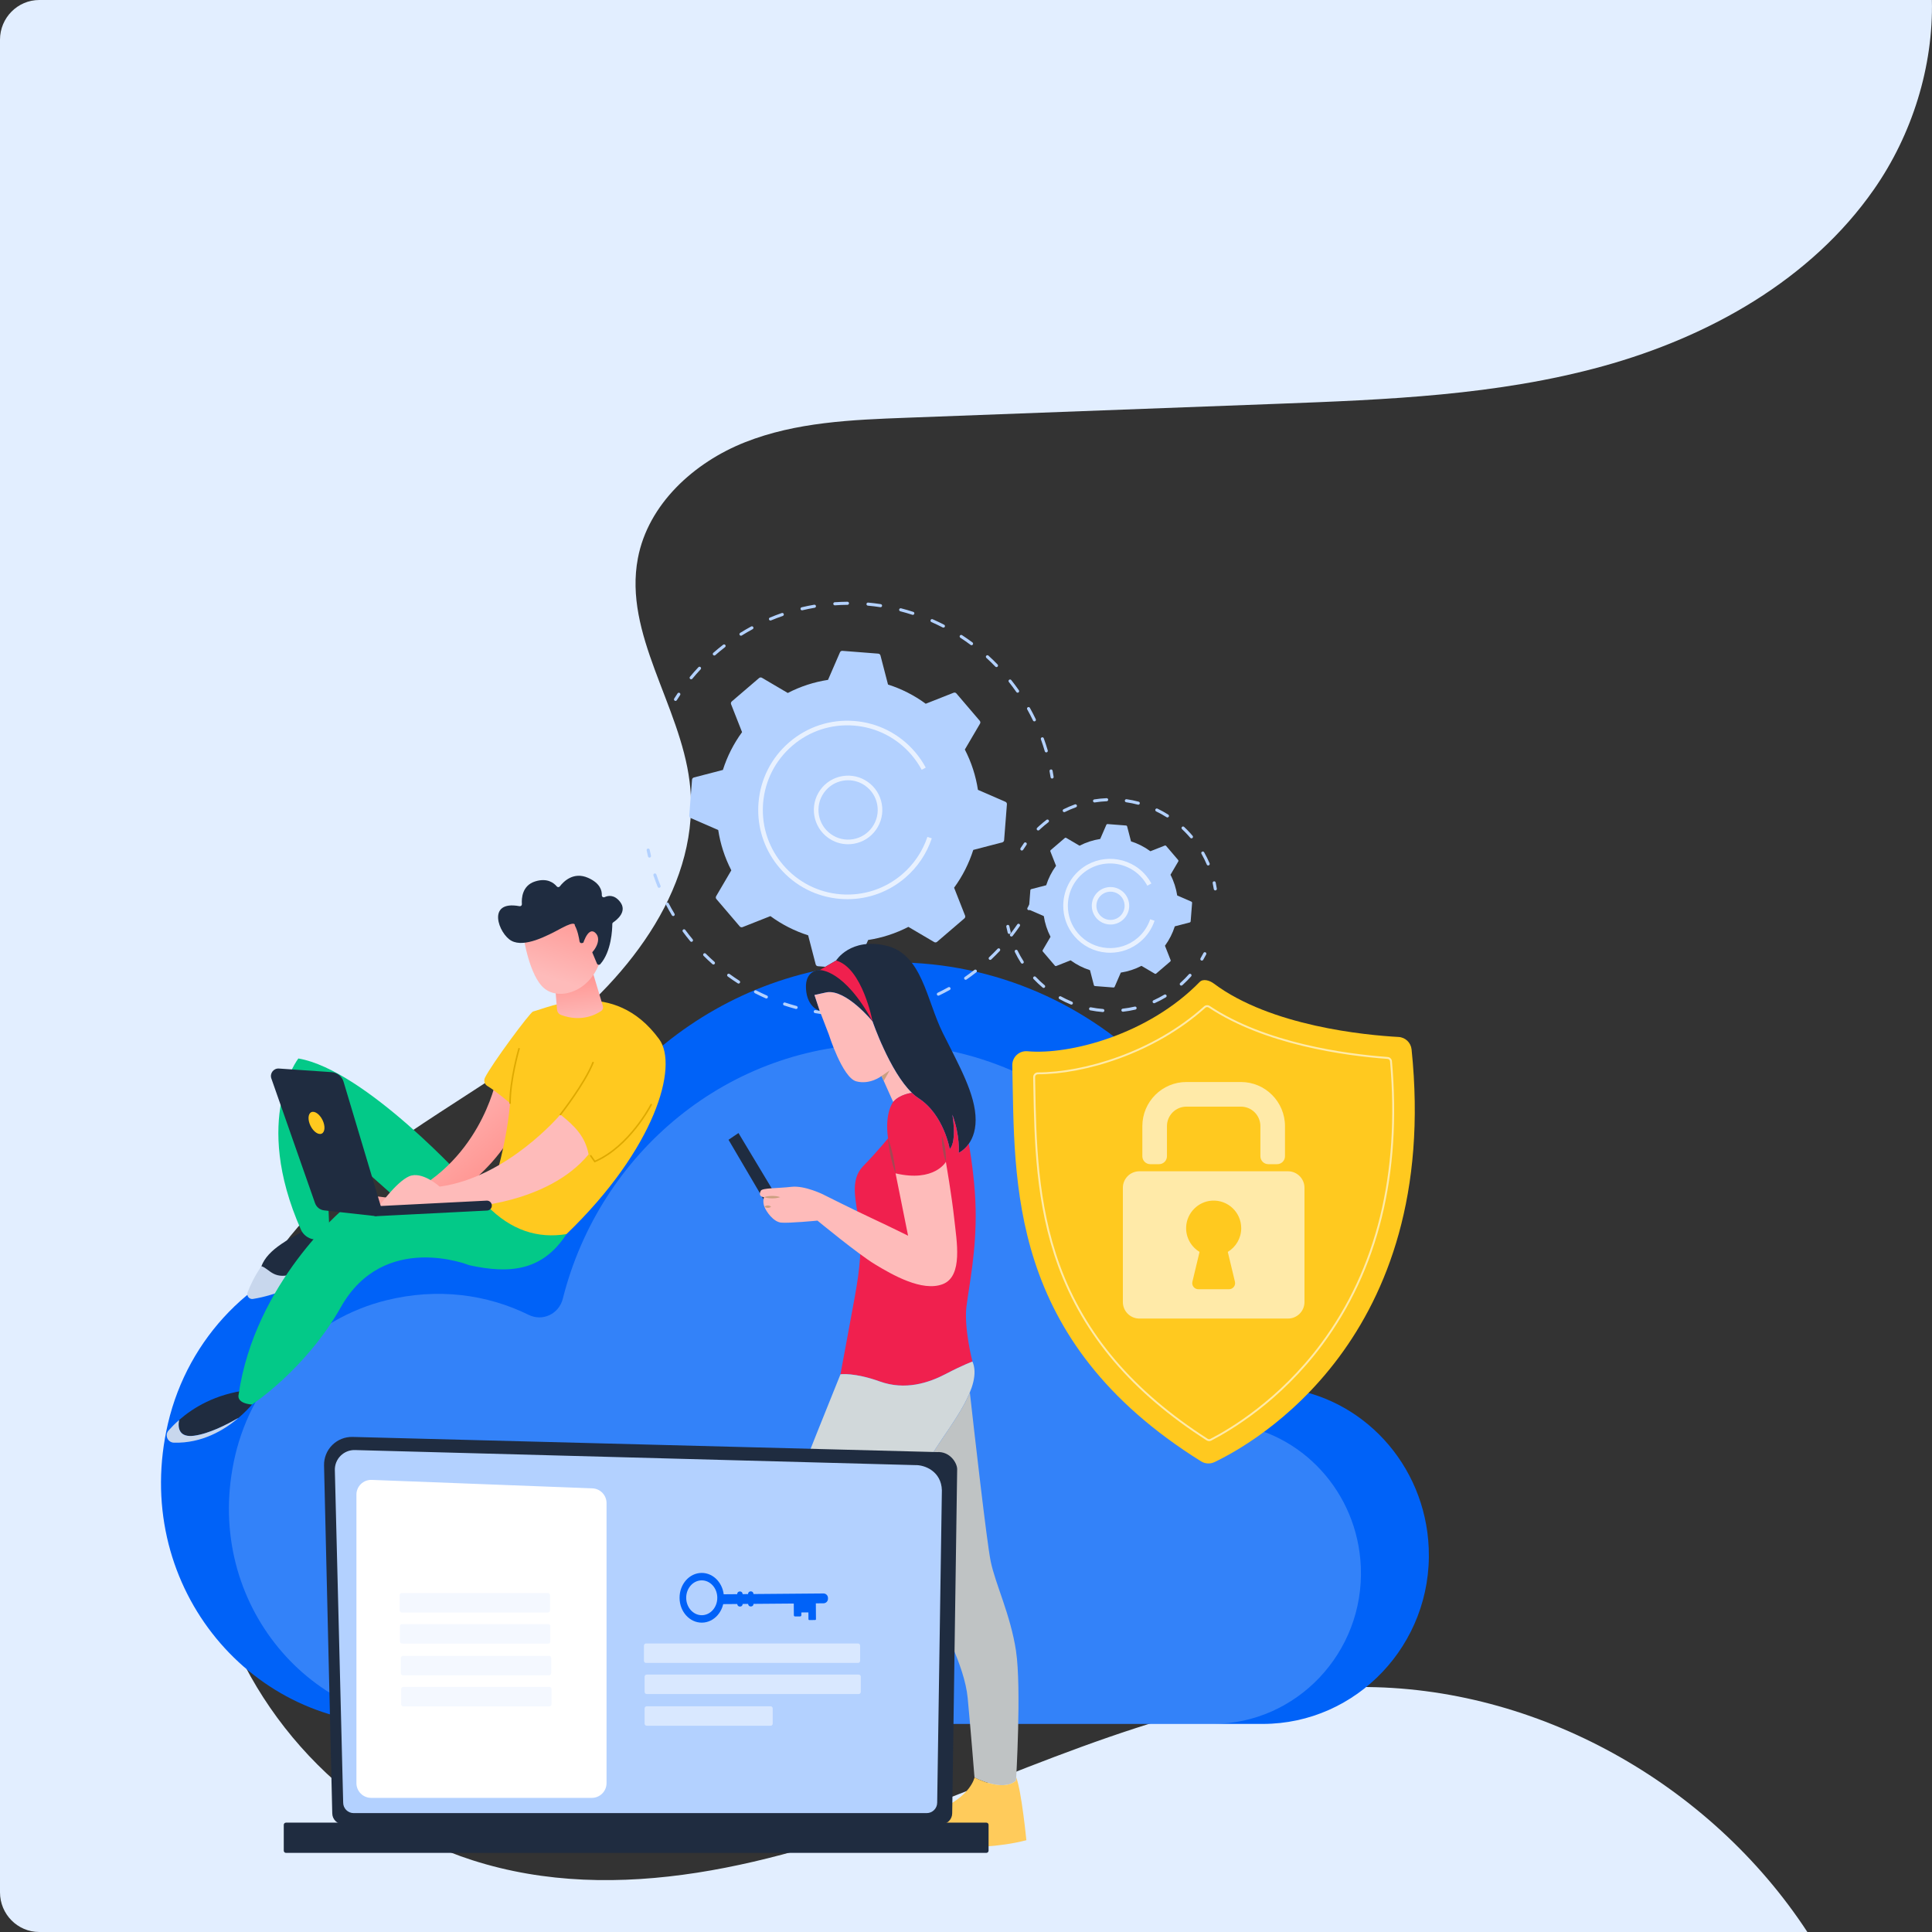 <svg width="960" height="960" viewBox="0 0 960 960" fill="none" xmlns="http://www.w3.org/2000/svg">
<rect x="0" y="0" width="960" height="960" fill="#333333" stroke="none"/>
<path d="M931.16 94.092C899.796 139.111 849.119 167.416 796.511 181.946C743.929 196.476 688.874 198.607 634.386 200.661C573.075 202.974 511.737 205.261 450.426 207.575C423.259 208.588 395.526 209.732 370.213 219.739C344.901 229.746 322.06 250.462 316.961 277.39C309.777 315.131 337.948 350.298 342.66 388.429C348.892 438.724 313.459 484.965 273.418 515.557C233.401 546.15 186.433 568.14 152.133 605.127C107.791 652.979 89.869 724.302 106.246 787.697C122.649 851.092 172.811 904.454 234.663 924.312C307.125 947.576 385.792 926.106 456.915 899.048C528.037 871.964 599.443 838.746 675.458 838.278C763.525 837.706 849.711 886.13 898.07 960H19.519C8.755 960 0 951.189 0 940.272V19.728C0 8.837 8.755 0 19.519 0H959.949C960.721 33.01 950.138 66.904 931.16 94.092Z" fill="#E2EEFF"/>
<g clip-path="url(#clip0_0_1)">
<path d="M83.471 707.271C93.457 664.581 126.112 631.071 167.681 620.822C196.261 613.776 223.681 617.557 246.858 628.975C254.545 632.763 263.679 628.476 265.809 619.997C286.296 538.445 358.402 478.197 444.212 478.197C545.966 478.197 628.451 562.906 628.451 667.402C628.451 670.175 628.396 673.965 628.349 677.6C628.709 685.415 632.03 688.733 636.991 689.566C676.858 693.827 708.189 727.577 709.928 769.206C711.925 817.006 674.041 856.607 627.454 856.607H196.53C122.763 856.607 65.004 786.215 83.471 707.271Z" fill="#0062F8"/>
<path opacity="0.21" d="M116.846 723.268C125.763 685.152 154.917 655.23 192.035 646.082C217.554 639.791 242.035 643.168 262.728 653.362C269.591 656.743 277.747 652.915 279.649 645.345C297.941 572.528 362.321 518.735 438.939 518.735C529.79 518.735 603.439 594.37 603.439 687.67C603.439 690.146 603.39 693.53 603.349 696.775C603.67 703.751 606.637 706.715 611.065 707.459C646.66 711.265 674.634 741.4 676.188 778.568C677.97 821.247 644.146 856.605 602.55 856.605H217.791C151.926 856.605 100.356 793.756 116.844 723.268H116.846Z" fill="#F5F9FF"/>
<path d="M511.212 452.264C511.087 452.264 510.96 452.235 510.843 452.169C510.474 451.965 510.342 451.5 510.546 451.13C511.037 450.246 511.513 449.357 511.975 448.459C512.167 448.085 512.627 447.94 513.003 448.13C513.376 448.323 513.524 448.783 513.331 449.16C512.862 450.069 512.38 450.974 511.882 451.87C511.744 452.122 511.483 452.262 511.214 452.262L511.212 452.264Z" fill="#B3D1FF"/>
<path d="M422.041 504.833C421.59 504.833 421.142 504.831 420.691 504.824C420.27 504.817 419.935 504.472 419.94 504.051C419.946 503.633 420.286 503.298 420.703 503.298H420.714C422.686 503.325 424.676 503.291 426.646 503.202C427.038 503.175 427.423 503.509 427.441 503.93C427.461 504.352 427.135 504.708 426.714 504.726C425.165 504.797 423.594 504.833 422.043 504.833H422.041ZM411.009 504.236C410.982 504.236 410.955 504.237 410.928 504.232C408.938 504.017 406.929 503.74 404.964 503.409C404.549 503.338 404.269 502.944 404.339 502.529C404.409 502.114 404.803 501.83 405.217 501.903C407.156 502.229 409.132 502.502 411.095 502.715C411.514 502.76 411.818 503.137 411.772 503.556C411.729 503.948 411.399 504.236 411.016 504.236H411.009ZM436.346 503.828C435.973 503.828 435.647 503.552 435.592 503.171C435.534 502.753 435.823 502.368 436.24 502.309C438.192 502.034 440.159 501.696 442.089 501.306C442.498 501.225 442.904 501.492 442.987 501.905C443.069 502.318 442.802 502.722 442.39 502.805C440.431 503.2 438.434 503.543 436.453 503.821C436.417 503.826 436.38 503.828 436.346 503.828ZM395.599 501.361C395.533 501.361 395.467 501.352 395.402 501.334C393.47 500.817 391.53 500.236 389.633 499.608C389.232 499.476 389.017 499.043 389.148 498.644C389.279 498.245 389.709 498.027 390.11 498.159C391.978 498.778 393.889 499.349 395.794 499.86C396.201 499.968 396.441 500.386 396.332 500.794C396.242 501.136 395.934 501.361 395.597 501.361H395.599ZM451.657 500.447C451.329 500.447 451.028 500.234 450.928 499.905C450.806 499.501 451.035 499.075 451.438 498.952C453.326 498.379 455.219 497.744 457.064 497.063C457.458 496.918 457.898 497.12 458.042 497.517C458.187 497.914 457.986 498.351 457.59 498.497C455.717 499.188 453.797 499.832 451.879 500.415C451.804 500.438 451.732 500.447 451.657 500.447ZM380.809 496.154C380.707 496.154 380.603 496.133 380.503 496.088C378.671 495.278 376.842 494.405 375.069 493.494C374.695 493.301 374.548 492.841 374.738 492.466C374.931 492.092 375.388 491.945 375.764 492.135C377.512 493.033 379.312 493.893 381.117 494.691C381.502 494.861 381.676 495.312 381.506 495.698C381.379 495.984 381.101 496.154 380.809 496.154ZM466.266 494.746C465.983 494.746 465.709 494.587 465.578 494.312C465.395 493.934 465.555 493.476 465.933 493.294C467.706 492.439 469.479 491.518 471.202 490.557C471.571 490.353 472.033 490.484 472.239 490.854C472.443 491.221 472.312 491.688 471.943 491.893C470.195 492.868 468.395 493.802 466.595 494.671C466.488 494.723 466.375 494.746 466.264 494.746H466.266ZM367.001 488.729C366.861 488.729 366.718 488.69 366.591 488.609C364.909 487.527 363.236 486.382 361.621 485.205C361.282 484.957 361.207 484.479 361.454 484.139C361.703 483.799 362.178 483.724 362.518 483.971C364.108 485.13 365.754 486.257 367.413 487.323C367.767 487.55 367.871 488.024 367.644 488.377C367.499 488.604 367.253 488.729 367.001 488.729ZM479.822 486.851C479.58 486.851 479.342 486.735 479.195 486.522C478.955 486.175 479.043 485.699 479.39 485.461C481.011 484.341 482.623 483.157 484.177 481.943C484.509 481.685 484.987 481.744 485.248 482.077C485.506 482.411 485.447 482.889 485.114 483.15C483.536 484.381 481.903 485.581 480.257 486.72C480.124 486.81 479.974 486.856 479.825 486.856L479.822 486.851ZM354.505 479.261C354.324 479.261 354.145 479.197 354 479.07C352.508 477.748 351.031 476.36 349.61 474.943C349.311 474.646 349.311 474.162 349.607 473.863C349.904 473.564 350.386 473.564 350.685 473.861C352.084 475.256 353.54 476.623 355.012 477.927C355.327 478.206 355.356 478.689 355.078 479.004C354.926 479.174 354.718 479.261 354.507 479.261H354.505ZM492.018 476.968C491.816 476.968 491.612 476.886 491.463 476.727C491.173 476.421 491.189 475.938 491.495 475.648C492.93 474.292 494.341 472.879 495.69 471.448C495.98 471.142 496.462 471.128 496.768 471.416C497.074 471.706 497.087 472.189 496.8 472.496C495.43 473.949 493.997 475.383 492.541 476.759C492.394 476.897 492.206 476.968 492.018 476.968ZM343.589 467.987C343.369 467.987 343.154 467.894 343.002 467.713C341.725 466.177 340.473 464.581 339.285 462.968C339.035 462.628 339.106 462.152 339.445 461.9C339.787 461.651 340.263 461.723 340.512 462.061C341.682 463.651 342.916 465.223 344.175 466.737C344.445 467.062 344.402 467.543 344.078 467.812C343.935 467.93 343.763 467.989 343.591 467.989L343.589 467.987ZM502.569 465.356C502.406 465.356 502.241 465.304 502.103 465.195C501.77 464.937 501.711 464.456 501.969 464.125C503.183 462.562 504.362 460.95 505.474 459.331C505.714 458.984 506.19 458.895 506.534 459.133C506.88 459.374 506.969 459.848 506.731 460.195C505.601 461.839 504.405 463.476 503.171 465.062C503.022 465.254 502.796 465.356 502.569 465.356ZM334.507 455.187C334.249 455.187 333.995 455.056 333.853 454.818C332.82 453.094 331.828 451.325 330.904 449.556C330.71 449.182 330.855 448.722 331.228 448.527C331.6 448.332 332.062 448.477 332.256 448.851C333.164 450.593 334.14 452.334 335.159 454.033C335.376 454.394 335.259 454.863 334.899 455.081C334.776 455.156 334.641 455.19 334.507 455.19V455.187ZM327.499 441.14C327.198 441.14 326.913 440.961 326.793 440.664C326.039 438.804 325.332 436.902 324.694 435.01C324.56 434.611 324.773 434.178 325.171 434.042C325.568 433.906 326.002 434.121 326.138 434.52C326.768 436.382 327.463 438.255 328.208 440.088C328.366 440.478 328.178 440.925 327.789 441.083C327.696 441.122 327.599 441.14 327.501 441.14H327.499Z" fill="#B3D1FF"/>
<path d="M322.726 426.141C322.38 426.141 322.067 425.903 321.986 425.551C321.752 424.551 321.533 423.551 321.329 422.546C321.245 422.133 321.512 421.73 321.924 421.646C322.337 421.562 322.74 421.827 322.823 422.242C323.025 423.231 323.24 424.218 323.471 425.202C323.566 425.612 323.312 426.023 322.903 426.12C322.844 426.134 322.785 426.141 322.728 426.141H322.726Z" fill="#B3D1FF"/>
<path d="M335.65 348.283C335.512 348.283 335.372 348.245 335.245 348.165C334.89 347.941 334.783 347.469 335.007 347.113C335.551 346.249 336.11 345.389 336.681 344.537C336.916 344.187 337.389 344.092 337.738 344.328C338.089 344.564 338.18 345.038 337.946 345.387C337.383 346.228 336.832 347.074 336.296 347.927C336.151 348.158 335.904 348.283 335.65 348.283Z" fill="#B3D1FF"/>
<path d="M519.886 373.86C519.556 373.86 519.252 373.644 519.155 373.311C518.573 371.322 517.921 369.324 517.217 367.374C517.074 366.977 517.278 366.539 517.674 366.396C518.068 366.251 518.507 366.458 518.65 366.854C519.365 368.834 520.027 370.862 520.62 372.882C520.738 373.288 520.507 373.712 520.104 373.83C520.031 373.851 519.961 373.86 519.888 373.86H519.886ZM513.979 358.45C513.693 358.45 513.422 358.291 513.29 358.017C512.391 356.143 511.425 354.279 510.415 352.472C510.209 352.104 510.34 351.639 510.709 351.433C511.076 351.229 511.542 351.358 511.746 351.728C512.77 353.56 513.752 355.454 514.665 357.357C514.848 357.738 514.687 358.194 514.309 358.375C514.203 358.427 514.09 358.45 513.979 358.45ZM505.653 344.201C505.413 344.201 505.175 344.087 505.028 343.874C503.842 342.178 502.587 340.493 501.297 338.869C501.034 338.538 501.088 338.059 501.419 337.796C501.749 337.533 502.227 337.588 502.49 337.919C503.801 339.57 505.076 341.278 506.278 343.001C506.52 343.346 506.437 343.822 506.09 344.065C505.956 344.158 505.805 344.203 505.653 344.203V344.201ZM343.43 337.538C343.258 337.538 343.086 337.481 342.944 337.361C342.62 337.091 342.574 336.61 342.844 336.286C344.182 334.674 345.59 333.072 347.035 331.533C347.323 331.224 347.805 331.211 348.113 331.499C348.419 331.789 348.434 332.272 348.147 332.578C346.725 334.095 345.335 335.671 344.017 337.261C343.865 337.443 343.65 337.538 343.43 337.538ZM495.149 331.48C494.95 331.48 494.751 331.403 494.601 331.249C493.166 329.766 491.66 328.303 490.125 326.904C489.815 326.62 489.792 326.137 490.075 325.824C490.358 325.511 490.843 325.489 491.153 325.774C492.711 327.196 494.239 328.682 495.695 330.185C495.989 330.487 495.98 330.972 495.679 331.265C495.532 331.408 495.339 331.48 495.149 331.48ZM354.94 325.722C354.727 325.722 354.516 325.634 354.367 325.462C354.09 325.144 354.122 324.661 354.439 324.384C356.026 322.996 357.673 321.642 359.335 320.357C359.67 320.1 360.147 320.162 360.403 320.495C360.659 320.828 360.598 321.309 360.265 321.565C358.628 322.831 357.005 324.164 355.442 325.532C355.297 325.659 355.118 325.72 354.94 325.72V325.722ZM482.761 320.602C482.603 320.602 482.444 320.552 482.306 320.452C480.644 319.216 478.924 318.016 477.189 316.884C476.836 316.655 476.736 316.181 476.967 315.828C477.196 315.474 477.667 315.374 478.022 315.605C479.782 316.753 481.53 317.971 483.217 319.227C483.554 319.479 483.624 319.957 483.373 320.295C483.223 320.497 482.992 320.604 482.759 320.604L482.761 320.602ZM368.185 315.891C367.932 315.891 367.683 315.764 367.538 315.531C367.316 315.172 367.425 314.703 367.782 314.478C369.564 313.367 371.408 312.294 373.26 311.292C373.631 311.09 374.093 311.231 374.292 311.6C374.491 311.972 374.353 312.435 373.984 312.635C372.159 313.621 370.343 314.678 368.586 315.771C368.462 315.85 368.321 315.887 368.183 315.887L368.185 315.891ZM468.782 311.87C468.664 311.87 468.544 311.843 468.433 311.786C466.595 310.836 464.702 309.934 462.807 309.097C462.422 308.927 462.245 308.478 462.415 308.09C462.582 307.704 463.033 307.527 463.42 307.697C465.345 308.543 467.267 309.462 469.133 310.426C469.506 310.618 469.654 311.079 469.461 311.453C469.325 311.716 469.058 311.866 468.782 311.866V311.87ZM382.842 308.33C382.543 308.33 382.26 308.153 382.138 307.861C381.977 307.471 382.16 307.024 382.55 306.863C384.486 306.058 386.478 305.298 388.471 304.611C388.872 304.475 389.304 304.686 389.44 305.083C389.576 305.482 389.365 305.917 388.969 306.053C387.006 306.731 385.045 307.477 383.136 308.271C383.041 308.31 382.942 308.33 382.844 308.33H382.842ZM453.573 305.52C453.496 305.52 453.417 305.509 453.337 305.484C451.37 304.844 449.355 304.259 447.348 303.742C446.941 303.638 446.694 303.221 446.8 302.812C446.905 302.404 447.328 302.159 447.729 302.264C449.764 302.79 451.811 303.384 453.808 304.033C454.209 304.162 454.429 304.593 454.297 304.994C454.193 305.316 453.894 305.523 453.573 305.523V305.52ZM398.524 303.252C398.178 303.252 397.865 303.014 397.784 302.665C397.689 302.255 397.942 301.844 398.352 301.747C400.401 301.263 402.491 300.837 404.559 300.483C404.982 300.415 405.367 300.692 405.439 301.107C405.512 301.522 405.231 301.917 404.817 301.989C402.779 302.338 400.723 302.758 398.703 303.234C398.644 303.248 398.585 303.255 398.527 303.255L398.524 303.252ZM437.54 301.713C437.501 301.713 437.463 301.71 437.424 301.703C435.377 301.388 433.294 301.134 431.231 300.946C430.813 300.907 430.502 300.536 430.541 300.116C430.579 299.696 430.942 299.386 431.37 299.424C433.462 299.615 435.577 299.873 437.653 300.193C438.07 300.257 438.355 300.647 438.291 301.064C438.235 301.443 437.909 301.713 437.54 301.713ZM414.82 300.776C414.424 300.776 414.089 300.467 414.062 300.066C414.032 299.644 414.349 299.279 414.768 299.252C416.862 299.104 418.989 299.021 421.094 299.002H421.101C421.52 299.002 421.86 299.34 421.864 299.76C421.869 300.182 421.529 300.526 421.108 300.531C419.034 300.549 416.937 300.631 414.877 300.776C414.859 300.776 414.841 300.776 414.822 300.776H414.82Z" fill="#B3D1FF"/>
<path d="M522.784 386.859C522.415 386.859 522.092 386.59 522.033 386.213C521.879 385.215 521.709 384.222 521.521 383.226C521.444 382.811 521.716 382.412 522.13 382.335C522.542 382.262 522.943 382.532 523.02 382.945C523.208 383.954 523.38 384.963 523.538 385.975C523.604 386.392 523.319 386.782 522.902 386.848C522.861 386.855 522.823 386.857 522.784 386.857V386.859Z" fill="#B3D1FF"/>
<path d="M500.33 399.634C500.371 399.113 500.076 398.623 499.596 398.414L485.931 392.468C484.876 385.58 482.716 378.811 479.424 372.44L486.964 359.582C487.229 359.13 487.179 358.561 486.839 358.164L475.224 344.562C474.884 344.165 474.329 344.026 473.845 344.217L459.994 349.687C454.22 345.444 447.878 342.257 441.249 340.146L437.501 325.704C437.37 325.199 436.933 324.831 436.412 324.79L418.595 323.4C418.074 323.359 417.585 323.654 417.376 324.135L411.44 337.822C404.563 338.878 397.804 341.042 391.444 344.339L378.606 336.785C378.155 336.52 377.587 336.57 377.19 336.91L363.609 348.546C363.213 348.886 363.075 349.442 363.268 349.927L368.729 363.8C364.493 369.583 361.311 375.933 359.203 382.575L344.782 386.329C344.277 386.46 343.91 386.898 343.87 387.42L342.482 405.265C342.441 405.787 342.735 406.277 343.215 406.485L356.88 412.432C357.935 419.319 360.095 426.089 363.388 432.459L355.845 445.318C355.58 445.769 355.63 446.339 355.97 446.735L367.588 460.338C367.927 460.735 368.482 460.873 368.967 460.68L382.817 455.21C388.591 459.454 394.933 462.64 401.563 464.751L405.31 479.193C405.442 479.699 405.879 480.066 406.399 480.107L424.217 481.497C424.738 481.538 425.227 481.243 425.435 480.762L431.372 467.076C438.248 466.019 445.007 463.855 451.368 460.558L464.206 468.112C464.656 468.378 465.225 468.328 465.621 467.987L479.202 456.351C479.598 456.011 479.736 455.458 479.546 454.97L474.085 441.097C478.321 435.314 481.5 428.962 483.611 422.322L498.029 418.569C498.534 418.437 498.901 417.999 498.942 417.478L500.33 399.632V399.634Z" fill="#B3D1FF"/>
<path opacity="0.7" d="M421.371 419.494C417.881 419.494 414.485 418.419 411.58 416.36C403.922 410.933 402.102 400.278 407.52 392.609C410.144 388.894 414.057 386.424 418.536 385.658C423.014 384.891 427.525 385.916 431.231 388.544C434.94 391.175 437.406 395.092 438.171 399.578C438.939 404.063 437.916 408.581 435.289 412.296C432.665 416.011 428.752 418.48 424.273 419.247C423.304 419.412 422.331 419.494 421.366 419.494H421.371ZM421.439 387.699C420.603 387.699 419.763 387.771 418.923 387.914C415.047 388.579 411.659 390.715 409.388 393.931C404.697 400.569 406.273 409.792 412.9 414.489C416.111 416.766 420.012 417.65 423.891 416.988C427.767 416.323 431.152 414.187 433.426 410.971C435.699 407.756 436.584 403.846 435.921 399.963C435.257 396.081 433.122 392.688 429.914 390.413C427.398 388.631 424.459 387.699 421.439 387.699Z" fill="white"/>
<path opacity="0.7" d="M421.097 446.792C419.931 446.792 418.762 446.747 417.587 446.656C405.799 445.738 395.074 440.275 387.389 431.273C380.467 423.17 376.758 413.074 376.758 402.526C376.758 401.358 376.803 400.186 376.894 399.011C377.813 387.204 383.265 376.462 392.252 368.764C401.237 361.067 412.676 357.334 424.466 358.253C436.254 359.171 446.979 364.635 454.664 373.636C456.716 376.037 458.511 378.657 460.001 381.415L457.99 382.503C456.58 379.886 454.875 377.403 452.928 375.123C445.639 366.59 435.468 361.407 424.289 360.537C413.111 359.673 402.26 363.206 393.74 370.504C385.22 377.804 380.048 387.991 379.176 399.188C379.09 400.304 379.047 401.415 379.047 402.521C379.047 412.525 382.566 422.1 389.13 429.786C396.419 438.32 406.59 443.499 417.768 444.373C428.956 445.246 439.797 441.706 448.318 434.405C454.1 429.45 458.427 423.032 460.83 415.843L462.999 416.571C460.465 424.152 455.903 430.922 449.803 436.147C441.713 443.078 431.632 446.795 421.099 446.795L421.097 446.792Z" fill="white"/>
<path d="M597.195 477.326C597.063 477.326 596.93 477.292 596.807 477.22C596.445 477.004 596.325 476.537 596.54 476.174C597.052 475.308 597.543 474.423 597.996 473.543C598.189 473.169 598.648 473.024 599.024 473.215C599.398 473.407 599.545 473.868 599.353 474.244C598.886 475.149 598.381 476.061 597.854 476.952C597.711 477.192 597.457 477.326 597.197 477.326H597.195Z" fill="#B3D1FF"/>
<path d="M547.997 502.88C547.977 502.88 547.956 502.88 547.936 502.88C545.869 502.717 543.79 502.431 541.763 502.03C541.351 501.948 541.082 501.547 541.163 501.132C541.245 500.719 541.648 500.449 542.058 500.531C544.03 500.921 546.047 501.2 548.056 501.359C548.475 501.393 548.789 501.76 548.755 502.179C548.724 502.581 548.391 502.883 547.997 502.883V502.88ZM557.966 502.719C557.584 502.719 557.253 502.431 557.21 502.041C557.163 501.622 557.464 501.245 557.883 501.198C559.889 500.973 561.897 500.628 563.849 500.172C564.257 500.073 564.669 500.331 564.764 500.744C564.859 501.154 564.605 501.565 564.193 501.66C562.182 502.13 560.115 502.483 558.05 502.717C558.021 502.719 557.994 502.722 557.964 502.722L557.966 502.719ZM532.353 499.184C532.258 499.184 532.161 499.166 532.066 499.127C530.15 498.347 528.257 497.444 526.441 496.442C526.072 496.238 525.939 495.773 526.142 495.405C526.346 495.036 526.808 494.902 527.177 495.106C528.941 496.079 530.779 496.957 532.641 497.714C533.03 497.873 533.218 498.32 533.06 498.71C532.94 499.007 532.654 499.186 532.353 499.186V499.184ZM573.477 498.499C573.184 498.499 572.906 498.331 572.779 498.047C572.607 497.662 572.779 497.211 573.164 497.038C575.003 496.215 576.81 495.274 578.537 494.242C578.897 494.024 579.366 494.144 579.583 494.505C579.798 494.868 579.681 495.335 579.321 495.553C577.543 496.616 575.68 497.585 573.789 498.433C573.687 498.478 573.583 498.499 573.479 498.499H573.477ZM518.582 490.899C518.41 490.899 518.236 490.84 518.095 490.722C516.51 489.398 514.982 487.96 513.553 486.45C513.263 486.143 513.277 485.66 513.58 485.37C513.886 485.08 514.37 485.093 514.658 485.397C516.046 486.865 517.531 488.259 519.071 489.548C519.395 489.817 519.438 490.298 519.168 490.623C519.019 490.804 518.802 490.897 518.582 490.897V490.899ZM586.967 489.747C586.759 489.747 586.548 489.661 586.399 489.493C586.118 489.178 586.145 488.695 586.46 488.416L586.908 488.01C588.249 486.785 589.539 485.477 590.742 484.125C591.02 483.808 591.502 483.78 591.817 484.062C592.132 484.343 592.161 484.824 591.88 485.139C590.644 486.531 589.317 487.878 587.936 489.139L587.476 489.554C587.332 489.684 587.15 489.747 586.969 489.747H586.967ZM507.954 478.825C507.702 478.825 507.455 478.7 507.31 478.474C506.194 476.727 505.168 474.895 504.263 473.026C504.079 472.647 504.238 472.189 504.616 472.006C504.996 471.822 505.452 471.981 505.635 472.359C506.513 474.174 507.51 475.954 508.594 477.65C508.821 478.004 508.719 478.478 508.363 478.705C508.237 478.787 508.094 478.825 507.954 478.825Z" fill="#B3D1FF"/>
<path d="M501.471 464.062C501.134 464.062 500.826 463.835 500.735 463.492C500.472 462.499 500.235 461.485 500.031 460.478C499.947 460.066 500.212 459.662 500.626 459.578C501.039 459.494 501.442 459.759 501.525 460.174C501.725 461.152 501.956 462.138 502.209 463.102C502.318 463.51 502.076 463.928 501.668 464.037C501.602 464.055 501.537 464.062 501.473 464.062H501.471Z" fill="#B3D1FF"/>
<path d="M507.75 422.626C507.612 422.626 507.471 422.587 507.344 422.508C506.989 422.283 506.883 421.811 507.107 421.455C507.655 420.584 508.234 419.72 508.83 418.884C509.074 418.541 509.552 418.462 509.892 418.707C510.236 418.952 510.313 419.428 510.068 419.77C509.489 420.582 508.925 421.424 508.393 422.269C508.248 422.501 508.001 422.626 507.748 422.626H507.75Z" fill="#B3D1FF"/>
<path d="M600.347 430.05C600.05 430.05 599.769 429.876 599.645 429.586C598.873 427.762 597.983 425.964 597.002 424.24C596.794 423.875 596.921 423.408 597.288 423.199C597.652 422.991 598.118 423.118 598.327 423.485C599.337 425.258 600.251 427.111 601.048 428.989C601.214 429.377 601.033 429.826 600.643 429.991C600.546 430.032 600.446 430.053 600.344 430.053L600.347 430.05ZM592.03 416.579C591.815 416.579 591.6 416.489 591.45 416.312C591.061 415.854 590.662 415.402 590.255 414.953C589.324 413.933 588.344 412.937 587.336 411.994C587.028 411.706 587.012 411.223 587.3 410.914C587.587 410.606 588.07 410.59 588.378 410.878C589.412 411.849 590.422 412.871 591.38 413.924C591.799 414.384 592.211 414.849 592.61 415.321C592.881 415.643 592.843 416.123 592.524 416.398C592.381 416.52 592.204 416.579 592.03 416.579ZM515.878 412.663C515.677 412.663 515.475 412.583 515.326 412.427C515.036 412.121 515.047 411.638 515.351 411.347C515.659 411.053 515.971 410.76 516.288 410.472C517.479 409.383 518.734 408.338 520.015 407.363C520.35 407.107 520.828 407.172 521.082 407.508C521.338 407.844 521.272 408.322 520.937 408.576C519.691 409.524 518.473 410.54 517.316 411.597C517.008 411.878 516.705 412.164 516.404 412.45C516.257 412.59 516.066 412.66 515.878 412.66V412.663ZM580.095 406.188C579.957 406.188 579.814 406.149 579.687 406.07C578.014 405.011 576.262 404.038 574.48 403.181C574.099 402.997 573.941 402.544 574.122 402.163C574.303 401.782 574.756 401.621 575.139 401.804C576.973 402.686 578.777 403.687 580.5 404.777C580.856 405.004 580.962 405.474 580.738 405.832C580.593 406.061 580.346 406.188 580.093 406.188H580.095ZM528.812 403.551C528.531 403.551 528.262 403.396 528.128 403.126C527.94 402.748 528.094 402.29 528.472 402.104C530.295 401.196 532.192 400.387 534.113 399.693C534.511 399.552 534.946 399.756 535.088 400.153C535.231 400.55 535.025 400.988 534.629 401.131C532.761 401.804 530.918 402.591 529.149 403.471C529.041 403.526 528.925 403.551 528.81 403.551H528.812ZM565.608 399.854C565.543 399.854 565.477 399.845 565.411 399.829C563.5 399.321 561.537 398.917 559.576 398.632C559.16 398.57 558.87 398.182 558.931 397.767C558.992 397.35 559.375 397.051 559.794 397.121C561.811 397.416 563.831 397.829 565.801 398.353C566.208 398.461 566.451 398.879 566.342 399.287C566.251 399.629 565.943 399.854 565.606 399.854H565.608ZM543.874 398.736C543.505 398.736 543.181 398.468 543.122 398.092C543.056 397.674 543.339 397.284 543.756 397.219C545.764 396.901 547.816 396.695 549.858 396.609C550.279 396.6 550.635 396.917 550.651 397.339C550.669 397.761 550.343 398.117 549.922 398.133C547.938 398.216 545.946 398.416 543.994 398.725C543.953 398.731 543.912 398.734 543.874 398.734V398.736Z" fill="#B3D1FF"/>
<path d="M603.877 442.442C603.507 442.442 603.184 442.172 603.125 441.796C602.971 440.809 602.787 439.814 602.577 438.838C602.489 438.426 602.749 438.02 603.161 437.931C603.58 437.843 603.978 438.106 604.067 438.516C604.282 439.521 604.472 440.546 604.631 441.56C604.696 441.977 604.411 442.367 603.994 442.433C603.953 442.44 603.915 442.442 603.877 442.442Z" fill="#B3D1FF"/>
<path d="M592.342 448.633C592.363 448.365 592.213 448.114 591.967 448.007L584.947 444.952C584.406 441.415 583.297 437.936 581.605 434.665L585.479 428.059C585.615 427.828 585.59 427.535 585.416 427.331L579.45 420.344C579.275 420.14 578.99 420.069 578.741 420.167L571.627 422.977C568.661 420.797 565.405 419.16 561.997 418.076L560.072 410.658C560.004 410.397 559.78 410.209 559.513 410.188L550.361 409.474C550.094 409.454 549.842 409.606 549.736 409.85L546.686 416.881C543.154 417.423 539.683 418.536 536.415 420.228L529.819 416.348C529.589 416.212 529.296 416.237 529.093 416.411L522.116 422.389C521.913 422.564 521.843 422.85 521.94 423.099L524.745 430.225C522.569 433.196 520.935 436.457 519.852 439.87L512.446 441.798C512.185 441.866 511.998 442.09 511.977 442.358L511.264 451.525C511.244 451.792 511.395 452.044 511.64 452.151L518.659 455.205C519.2 458.743 520.312 462.222 522.001 465.492L518.127 472.099C517.991 472.33 518.016 472.622 518.19 472.827L524.159 479.814C524.333 480.018 524.618 480.088 524.868 479.991L531.982 477.181C534.948 479.36 538.206 480.998 541.612 482.082L543.536 489.5C543.604 489.761 543.828 489.949 544.096 489.969L553.248 490.684C553.515 490.704 553.766 490.552 553.873 490.307L556.923 483.277C560.455 482.733 563.928 481.621 567.193 479.93L573.789 483.81C574.02 483.946 574.312 483.921 574.516 483.746L581.492 477.771C581.696 477.596 581.766 477.31 581.669 477.061L578.863 469.935C581.039 466.964 582.674 463.701 583.756 460.29L591.163 458.362C591.423 458.294 591.611 458.07 591.631 457.802L592.345 448.635L592.342 448.633Z" fill="#B3D1FF"/>
<path opacity="0.7" d="M551.781 459.392C549.874 459.392 548.017 458.805 546.43 457.68C542.246 454.713 541.252 448.892 544.211 444.703C545.647 442.673 547.784 441.324 550.229 440.904C552.677 440.485 555.141 441.045 557.167 442.481C559.194 443.918 560.541 446.057 560.96 448.508C561.379 450.96 560.819 453.427 559.386 455.457C557.951 457.487 555.815 458.836 553.368 459.256C552.838 459.347 552.308 459.392 551.781 459.392ZM551.81 443.063C549.611 443.063 547.444 444.095 546.079 446.025C543.847 449.184 544.596 453.575 547.75 455.809C549.279 456.893 551.14 457.315 552.981 456.997C554.826 456.682 556.438 455.664 557.518 454.135C558.6 452.604 559.022 450.742 558.705 448.896C558.39 447.048 557.373 445.433 555.847 444.351C554.62 443.481 553.207 443.063 551.808 443.063H551.81Z" fill="white"/>
<path opacity="0.7" d="M551.645 473.414C551.031 473.414 550.415 473.389 549.797 473.341C543.593 472.858 537.95 469.983 533.904 465.247C530.155 460.859 528.321 455.466 528.323 450.096C528.323 443.508 531.085 436.958 536.465 432.35C546.224 423.986 560.96 425.136 569.308 434.912C569.374 434.99 569.439 435.067 569.503 435.144C570.409 436.232 571.215 437.4 571.903 438.623C571.905 438.627 571.91 438.632 571.912 438.636C571.923 438.654 571.932 438.673 571.941 438.691C571.96 438.722 571.978 438.754 571.996 438.786C572.005 438.804 572.016 438.822 572.025 438.838C572.055 438.893 572.086 438.949 572.116 439.004L570.105 440.092C569.399 438.784 568.547 437.541 567.571 436.398C562.239 430.157 554.022 427.816 546.555 429.656C543.475 430.415 540.523 431.885 537.95 434.087C533.1 438.244 530.61 444.149 530.607 450.091C530.607 454.933 532.263 459.798 535.641 463.755C543.17 472.57 556.458 473.609 565.262 466.066C568.156 463.587 570.32 460.374 571.523 456.777L573.692 457.505C572.358 461.496 569.958 465.057 566.747 467.806C562.49 471.452 557.185 473.409 551.642 473.409L551.645 473.414Z" fill="white"/>
<g clip-path="url(#clip1_0_1)">
<path d="M379.425 596L362 566.346L366.945 563L385 593.06L379.425 596Z" fill="#1F2C40"/>
<path d="M407.314 502.288C407.314 502.288 401.008 500.708 400.49 491.24C399.961 481.772 407.314 482.026 407.314 482.026L415.45 477.286C415.45 477.286 422.539 465.707 440.399 469.916C458.26 474.126 460.354 497.017 468.502 513.335C476.65 529.654 484.786 543.861 484.786 556.489C484.786 569.117 476.385 572.807 476.385 572.807C476.385 572.807 477.167 564.389 473.232 553.86C473.232 553.86 475.591 567.018 471.92 570.962C471.92 570.962 469.032 553.86 456.431 545.695C443.829 537.529 433.587 507.534 433.587 507.534C433.587 507.534 420.457 491.409 410.744 493.061L404.702 494.376L407.326 502.276L407.314 502.288Z" fill="#1F2C40"/>
<path d="M433.575 507.559C433.575 507.559 420.445 491.433 410.732 493.086L404.69 494.4L407.314 502.3L411.779 513.878C411.779 513.878 418.603 535.455 425.439 537.301C432.276 539.146 438.04 534.671 438.04 534.671L443.817 547.564C446.971 543.886 453.097 543.029 453.097 543.029C442.072 532.416 433.575 507.559 433.575 507.559Z" fill="#FEBBBA"/>
<path d="M407.314 482.026C407.314 482.026 419.398 481.495 433.575 507.546C433.575 507.546 428.581 480.964 415.462 477.286L407.326 482.026H407.314Z" fill="#F0204E"/>
<path d="M438.04 534.659L442.048 531.897L439.136 537.107L438.04 534.659Z" fill="#CC9F80"/>
<path d="M480.261 648.935C481.645 638.08 485.183 621.497 484.786 600.776C484.569 589.21 482.872 576.92 481.428 568.297C479.093 571.625 476.385 572.819 476.385 572.819C476.385 572.819 477.167 564.401 473.232 553.872C473.232 553.872 475.591 567.03 471.92 570.974C471.92 570.974 469.032 553.872 456.431 545.707C455.299 544.971 454.192 544.066 453.097 543.017C453.097 543.017 446.971 543.668 443.817 547.552C443.817 547.552 439.485 552.81 441.254 565.643C441.254 565.643 435.826 572.349 428.894 579.453C421.961 586.557 425.5 597.013 426.884 608.073C428.268 619.121 427.534 628.999 424.741 644.388C421.949 659.778 417.616 682.874 417.616 682.874C417.616 682.874 424.513 681.885 437.114 686.432C449.715 690.967 461.341 687.216 470.006 682.681C478.672 678.146 483.197 676.566 483.197 676.566C483.197 676.566 478.864 659.79 480.249 648.935H480.261Z" fill="#F0204E"/>
<path d="M441.254 565.643C442.337 568.441 443.071 571.312 443.709 574.194C444.311 577.089 444.84 580.007 444.997 583.011C443.902 580.213 443.18 577.342 442.542 574.46C441.94 571.565 441.422 568.646 441.254 565.643Z" fill="#A54653"/>
<path d="M470.018 577.282C469.224 575.22 468.791 573.097 468.442 570.962C468.129 568.827 467.912 566.669 468.057 564.461C468.851 566.524 469.284 568.647 469.633 570.781C469.946 572.928 470.163 575.075 470.018 577.282Z" fill="#A54653"/>
<path d="M451.219 613.995C451.219 613.995 457.995 617.155 459.969 622.486" stroke="#1F2C40" stroke-miterlimit="10"/>
<path d="M409.36 593.673C409.36 593.673 399.912 588.933 393.209 589.729C386.517 590.513 378.826 590.235 378.044 591.659C377.262 593.082 377.262 594.662 379.621 594.867C379.621 594.867 378.838 597.038 379.813 599.607C380.8 602.176 384.339 607.108 388.082 607.506C391.825 607.904 406.195 606.517 406.195 606.517C406.195 606.517 426.282 623.101 434.755 628.227C443.228 633.353 458.188 642.037 468.43 638.093C478.672 634.149 475.326 616.576 474.147 605.528C472.967 594.481 470.006 577.306 470.006 577.306C470.006 577.306 464.29 587.57 444.997 583.035L451.219 614.019C451.219 614.019 440.869 608.893 432.793 605.143C424.717 601.392 409.36 593.697 409.36 593.697V593.673Z" fill="#FEBBBA"/>
<path d="M379.621 594.855C380.969 594.384 382.317 594.276 383.653 594.251C385.001 594.264 386.349 594.372 387.684 594.855C386.337 595.337 384.989 595.445 383.653 595.458C382.305 595.433 380.957 595.325 379.621 594.855Z" fill="#CC9F80"/>
<path d="M379.813 599.594C380.367 599.124 380.933 599.015 381.486 598.991C382.04 599.003 382.606 599.112 383.159 599.594C382.606 600.077 382.04 600.185 381.486 600.197C380.933 600.173 380.367 600.065 379.813 599.594Z" fill="#CC9F80"/>
<path d="M470.019 682.682C461.353 687.216 449.739 690.967 437.126 686.432C424.525 681.898 417.629 682.875 417.629 682.875C417.629 682.875 396.157 735.966 390.645 750.97C385.133 765.974 381.197 815.314 379.621 831.5C378.044 847.686 372.135 871.759 372.135 871.759C372.135 871.759 383.954 880.841 389.863 877.283C389.863 877.283 408.77 842.15 412.706 828.726C416.642 815.302 419.013 788.696 421.769 780.483C424.525 772.269 454.854 735.568 463.917 721.361C472.979 707.153 488.336 688.603 483.221 676.555C483.221 676.555 478.696 678.135 470.031 682.67L470.019 682.682Z" fill="#D1D8DA"/>
<path d="M504.873 820.44C502.117 802.289 494.631 787.285 492.272 775.839C490.31 766.323 483.992 710.458 481.909 691.86C477.926 701.593 469.657 712.351 463.905 721.361C460.065 727.379 452.423 737.414 444.672 747.629C450.449 762.174 460.715 788.153 463.507 795.969C467.443 807.017 479.262 827.158 480.838 843.73C482.415 860.313 484.22 883.205 484.22 883.205C484.22 883.205 498.169 890.707 504.861 884.785C504.861 884.785 507.617 838.604 504.861 820.44H504.873Z" fill="#BFC3C4"/>
<path d="M372.135 871.759C372.135 871.759 363.072 881.625 352.445 882.614C341.806 883.603 335.114 882.433 332.358 887.064C329.602 891.695 329.012 894.855 329.012 894.855C329.012 894.855 363.277 910.052 386.722 908.074C386.722 908.074 390.657 887.739 389.875 877.283C383.966 880.841 372.147 871.759 372.147 871.759H372.135Z" fill="#FFCB5B"/>
<path d="M504.957 883.205C504.897 884.206 504.873 884.785 504.873 884.785C498.181 890.706 484.232 883.205 484.232 883.205C484.232 883.205 482.427 892.672 466.083 899.39C449.739 906.096 447.175 907.483 448.162 916.167C448.162 916.167 483.618 921.293 510 914.394C510 914.394 507.617 890.115 504.969 883.205H504.957Z" fill="#FFCB5B"/>
</g>
<path d="M165.099 900.992C165.099 904.015 167.571 906.488 170.592 906.488H467.649C470.67 906.488 473.142 904.015 473.142 900.992L475.613 730.01C475.613 726.988 472.058 721.084 465.539 721.529L175.222 714.005C171.432 713.907 167.767 715.367 165.082 718.048C162.397 720.727 160.929 724.393 161.017 728.185L165.097 900.992H165.099Z" fill="#1F2C40"/>
<path d="M170.522 895.718C170.522 898.581 172.86 900.924 175.719 900.924H460.484C463.343 900.924 465.682 898.581 465.682 895.718L468.014 740.5C467.74 731.159 459.565 727.803 454.608 728.001L176.367 720.524C173.704 720.451 171.128 721.48 169.242 723.364C167.355 725.247 166.318 727.827 166.385 730.494L170.524 895.718H170.522Z" fill="#B3D1FF"/>
<path d="M142.106 920.683H490.112C490.723 920.683 491.218 920.187 491.218 919.575V906.766C491.218 906.155 490.723 905.659 490.112 905.659H142.106C141.495 905.659 141 906.155 141 906.766V919.575C141 920.187 141.495 920.683 142.106 920.683Z" fill="#1F2C40"/>
<path d="M294.065 893.352H184.424C180.381 893.352 177.105 890.069 177.105 886.022V742.678C177.105 738.519 180.555 735.192 184.705 735.351L294.347 739.553C298.278 739.704 301.386 742.94 301.386 746.88V886.022C301.386 890.071 298.108 893.352 294.067 893.352H294.065Z" fill="white"/>
<path opacity="0.51" d="M272.259 791.582H199.633C199.057 791.582 198.59 792.05 198.59 792.627V800.204C198.59 800.781 199.057 801.249 199.633 801.249H272.259C272.836 801.249 273.303 800.781 273.303 800.204V792.627C273.303 792.05 272.836 791.582 272.259 791.582Z" fill="#E9F2FF"/>
<path opacity="0.51" d="M272.406 807.019H199.78C199.204 807.019 198.737 807.487 198.737 808.064V815.641C198.737 816.218 199.204 816.686 199.78 816.686H272.406C272.982 816.686 273.449 816.218 273.449 815.641V808.064C273.449 807.487 272.982 807.019 272.406 807.019Z" fill="#E9F2FF"/>
<path opacity="0.51" d="M272.843 822.782H200.216C199.64 822.782 199.173 823.249 199.173 823.826V831.404C199.173 831.981 199.64 832.449 200.216 832.449H272.843C273.419 832.449 273.886 831.981 273.886 831.404V823.826C273.886 823.249 273.419 822.782 272.843 822.782Z" fill="#E9F2FF"/>
<path opacity="0.51" d="M272.991 838.219H200.364C199.788 838.219 199.321 838.686 199.321 839.263V846.841C199.321 847.418 199.788 847.886 200.364 847.886H272.991C273.567 847.886 274.034 847.418 274.034 846.841V839.263C274.034 838.686 273.567 838.219 272.991 838.219Z" fill="#E9F2FF"/>
<path opacity="0.5" d="M426.347 816.634H321.019C320.443 816.634 319.976 817.102 319.976 817.679V825.256C319.976 825.833 320.443 826.301 321.019 826.301H426.347C426.923 826.301 427.39 825.833 427.39 825.256V817.679C427.39 817.102 426.923 816.634 426.347 816.634Z" fill="white"/>
<path opacity="0.5" d="M426.68 832.083H321.351C320.775 832.083 320.308 832.551 320.308 833.128V840.705C320.308 841.282 320.775 841.75 321.351 841.75H426.68C427.256 841.75 427.723 841.282 427.723 840.705V833.128C427.723 832.551 427.256 832.083 426.68 832.083Z" fill="white"/>
<path opacity="0.5" d="M382.913 847.846H321.351C320.775 847.846 320.308 848.313 320.308 848.89V856.468C320.308 857.045 320.775 857.513 321.351 857.513H382.913C383.49 857.513 383.956 857.045 383.956 856.468V848.89C383.956 848.313 383.49 847.846 382.913 847.846Z" fill="white"/>
<path d="M357.618 792.207L357.654 797.093L409.199 796.666C410.433 796.656 411.425 795.648 411.416 794.415L411.413 793.996C411.404 792.763 410.397 791.772 409.163 791.782L357.618 792.208L357.618 792.207Z" fill="#0062F8"/>
<path d="M401.634 793.246L401.717 804.58C401.719 804.809 401.907 804.996 402.138 804.994L405.034 804.97C405.264 804.968 405.451 804.78 405.449 804.549L405.366 793.215L401.634 793.246Z" fill="#0062F8"/>
<path d="M394.464 802.609L394.404 794.349C394.401 794.016 394.67 793.743 395.004 793.74L397.527 793.719C397.861 793.716 398.133 793.985 398.136 794.318L398.196 802.579C398.199 802.912 397.93 803.185 397.596 803.188L395.073 803.209C394.74 803.211 394.467 802.943 394.464 802.609Z" fill="#0062F8"/>
<path d="M397.762 801.223L397.724 796.109L403.52 796.061L403.558 801.175L397.762 801.223Z" fill="#0062F8"/>
<path d="M337.672 794.02C337.622 787.199 342.516 781.627 348.604 781.575C354.693 781.525 359.667 787.015 359.718 793.838C359.768 800.66 354.874 806.231 348.786 806.283C342.698 806.333 337.722 800.844 337.672 794.02ZM356.419 793.865C356.384 789.084 352.897 785.238 348.631 785.272C344.365 785.308 340.935 789.213 340.971 793.991C341.006 798.773 344.493 802.619 348.758 802.585C353.025 802.549 356.454 798.644 356.419 793.865Z" fill="#0062F8"/>
<path d="M366.356 797.073L366.319 792.023C366.314 791.352 366.855 790.803 367.527 790.797L367.755 790.795C368.426 790.79 368.975 791.33 368.98 792.001L369.017 797.051C369.022 797.723 368.482 798.272 367.81 798.278L367.582 798.279C366.91 798.285 366.361 797.745 366.356 797.073Z" fill="#0062F8"/>
<path d="M371.759 797.031L371.722 791.98C371.717 791.309 372.257 790.76 372.929 790.754L373.157 790.752C373.829 790.747 374.378 791.287 374.383 791.958L374.42 797.009C374.425 797.68 373.884 798.229 373.212 798.235L372.984 798.236C372.313 798.242 371.764 797.702 371.759 797.031Z" fill="#0062F8"/>
<path d="M505.183 524.196C506.618 522.851 508.557 522.181 510.515 522.357C531.458 524.244 570.533 514.14 596.072 487.968C597.845 486.151 601.077 487.179 603.11 488.699C631.512 509.961 678.591 514.363 694.933 515.263C698.314 515.45 701.057 518.076 701.406 521.45C716.268 665.227 622.804 717.327 603.421 726.525C601.302 727.531 598.808 727.384 596.817 726.142C500.205 665.868 504.338 587.484 503.002 529.405C502.957 527.436 503.748 525.541 505.183 524.196Z" fill="#FFC91F"/>
<path opacity="0.61" d="M600.807 716.081C600.375 716.081 599.945 715.96 599.568 715.72C562.529 692.005 538.389 663.654 525.768 629.045C514.496 598.136 513.944 566.662 513.457 538.895L513.391 535.192C513.379 534.574 513.612 533.993 514.043 533.551C514.478 533.108 515.062 532.862 515.686 532.862C538.624 532.862 573.053 522.718 598.305 500.056C599.079 499.36 600.227 499.277 601.098 499.853C628.843 518.291 668.42 523.661 689.542 525.221C690.666 525.304 691.552 526.182 691.653 527.309C696.563 583.409 684.912 630.848 657.026 668.307C636.199 696.284 611.503 710.86 601.851 715.83C601.525 715.998 601.167 716.081 600.809 716.081H600.807ZM601.419 714.992C611.012 710.054 635.562 695.564 656.271 667.745C684.015 630.475 695.604 583.254 690.714 527.392C690.655 526.729 690.133 526.211 689.473 526.161C668.259 524.594 628.501 519.197 600.577 500.639C600.066 500.298 599.388 500.348 598.932 500.758C573.496 523.587 538.803 533.806 515.705 533.806C515.315 533.806 514.969 533.949 514.713 534.212C514.459 534.47 514.324 534.813 514.331 535.175L514.397 538.878C514.883 566.572 515.432 597.963 526.651 628.723C539.199 663.13 563.217 691.326 600.075 714.925C600.479 715.183 600.994 715.209 601.419 714.991V714.992Z" fill="white"/>
<path opacity="0.61" d="M634.578 578.47H630.209C628.04 578.47 626.28 576.709 626.28 574.535V559.578C626.28 554.224 621.947 549.884 616.601 549.884H589.53C584.184 549.884 579.851 554.224 579.851 559.578V574.535C579.851 576.708 578.093 578.47 575.922 578.47H571.553C569.384 578.47 567.624 576.709 567.624 574.535V559.578C567.624 547.462 577.431 537.64 589.528 537.64H616.6C628.697 537.64 638.503 547.462 638.503 559.578V574.535C638.503 576.708 636.744 578.47 634.575 578.47H634.578Z" fill="white"/>
<path opacity="0.61" d="M639.993 582H566.141C561.616 582 557.947 585.675 557.947 590.207V646.976C557.947 651.508 561.616 655.183 566.141 655.183H639.993C644.518 655.183 648.187 651.508 648.187 646.976V590.207C648.187 585.675 644.518 582 639.993 582ZM613.634 636.868C614.092 638.781 612.645 640.619 610.682 640.619H595.453C593.489 640.619 592.043 638.781 592.501 636.868L596.054 622.053C591.86 619.541 589.117 614.846 589.398 609.534C589.761 602.652 595.328 597.021 602.194 596.593C610.149 596.098 616.757 602.415 616.757 610.278C616.757 615.283 614.078 619.659 610.08 622.053L613.634 636.87V636.868Z" fill="white"/>
<path d="M160.58 606.741C160.58 606.741 168.417 607.156 169.377 623.303C169.377 623.303 151.206 639.618 126.662 643.501C124.819 643.793 129.239 630.903 129.902 629.157C133.063 620.85 143.017 615.497 160.58 606.741Z" fill="#1F2C40"/>
<path d="M248.83 587.757H232.294C232.294 587.757 181.541 531.616 148.254 525.953C148.254 525.953 125.084 555.578 149.488 610.93C151.451 615.382 156.942 617.361 161.038 614.74C162.263 613.955 163.143 612.905 163.676 611.59L161.712 564.328C161.712 564.328 205.005 602.251 212.529 609.569C220.053 616.887 258.303 612.427 248.827 587.755L248.83 587.757Z" fill="#03C988"/>
<path d="M88.964 705.626C95.893 699.544 106.933 692.72 122.874 690.765L128.265 694.067C128.265 694.067 124.828 699.145 118.549 704.508C112.777 707.865 103.868 712.412 96.479 713.398C89.297 714.358 88.237 710.01 88.966 705.626H88.964Z" fill="#1F2C40"/>
<path d="M129.904 629.157C134.172 630.54 136.052 636.598 146.884 632.593C157.363 628.717 165.154 623.718 169.162 620.836C169.25 621.616 169.327 622.433 169.379 623.303C169.379 623.303 150.221 641.555 125.677 645.438C123.834 645.73 122.373 643.886 123.039 642.14C124.23 639.008 126.379 634.255 129.906 629.154L129.904 629.157Z" fill="#C8D7ED"/>
<path d="M83.743 710.82C85.108 709.264 86.852 707.479 88.962 705.626C88.233 710.01 89.29 714.358 96.475 713.398C103.863 712.412 112.775 707.865 118.544 704.508C111.312 710.686 100.306 717.245 86.415 716.859C83.329 716.773 81.703 713.14 83.74 710.82H83.743Z" fill="#C8D7ED"/>
<path d="M248.225 599.74L170.79 600.58C170.79 600.58 126.569 637.224 118.547 693.101C118.547 693.101 117.215 697.211 125.208 697.914C125.208 697.914 151.944 680.424 169.377 649.502C190.752 611.588 233.1 628.653 233.1 628.653C253.444 633.15 269.638 631.477 281.487 613.211L248.223 599.736L248.225 599.74Z" fill="#03C988"/>
<path d="M246.396 537.261C246.396 537.261 238.059 579.105 197.216 595.658L182.686 593.944L179.258 599.418L213.338 600.507C213.338 600.507 242.469 588.95 257.903 557.461C258.412 556.42 266.912 538.844 246.393 537.263L246.396 537.261Z" fill="url(#paint0_linear_0_1)"/>
<path d="M241.928 599.056C241.928 599.056 251.409 573.247 253.444 548.169C253.444 548.169 246.509 542.2 242.175 539.624C240.771 538.79 240.241 537.025 240.95 535.553C244.138 528.94 263.409 502.978 264.854 502.615C272.702 500.653 304.884 485.327 327.549 516.381C337.276 529.707 325.62 570.73 281.489 613.216C267.29 615.532 254.013 611.434 241.931 599.056H241.928Z" fill="#FFC91F"/>
<path d="M278.455 553.823C278.455 553.823 252.117 585.058 218.446 589.624C218.446 589.624 209.744 581.677 203.273 584.514C196.802 587.351 187.928 599.874 187.928 599.874H231.164C231.164 599.874 272.045 598.432 292.473 573.603C290.829 564.915 285.907 559.726 278.455 553.826V553.823Z" fill="#FEBBBA"/>
<path d="M293.821 480.71L299.583 499.959C299.848 500.842 299.522 501.796 298.763 502.318C295.99 504.221 288.737 508.006 278.79 504.327C277.654 503.908 276.873 502.842 276.775 501.631L275.41 484.86L293.823 480.708L293.821 480.71Z" fill="url(#paint1_linear_0_1)"/>
<path d="M260.076 465.118C260.076 465.118 262.909 485.073 270.562 491.21C278.215 497.347 293.128 492.725 298.163 477.682L288.128 451.96L260.076 465.118Z" fill="url(#paint2_linear_0_1)"/>
<path d="M289.26 468.606C288.678 468.794 288.069 468.42 287.979 467.815C287.702 465.973 287.012 462.326 285.617 459.843C285.617 459.843 286.348 457.226 279.01 461.181C271.674 465.136 260.654 470.946 254.167 467.486C247.843 464.113 241.435 447.138 258.152 450.282C258.788 450.402 259.372 449.894 259.325 449.248C259.118 446.458 259.395 440.04 265.884 437.979C271.957 436.051 275.281 438.797 276.651 440.453C277.054 440.94 277.801 440.931 278.186 440.428C280.004 438.049 284.945 432.987 292.217 436.196C298.209 438.84 299.139 442.537 299.04 444.839C299.008 445.585 299.764 446.091 300.441 445.778C302.275 444.932 305.228 444.492 308.054 448.039C311.962 452.944 306.378 457.196 304.703 458.312C304.429 458.496 304.256 458.798 304.254 459.129C304.238 461.68 303.842 472.804 298.274 479.081C297.792 479.626 296.902 479.465 296.621 478.795L292.335 468.565C292.136 468.091 291.608 467.846 291.117 468.005L289.256 468.606H289.26Z" fill="#1F2C40"/>
<path d="M289.17 470.684C289.17 470.684 291.787 460.006 295.763 463.472C299.739 466.937 294.726 474.568 290.173 476.024L289.17 470.684Z" fill="url(#paint3_linear_0_1)"/>
<path d="M190.106 602.298L170.695 537.456C169.902 534.812 167.557 532.934 164.805 532.746L138.597 530.949C135.932 530.768 133.95 533.374 134.836 535.898L156.536 597.822C157.236 599.817 159.023 601.226 161.124 601.439L186.934 604.31L190.109 602.301L190.106 602.298Z" fill="#1F2C40"/>
<path d="M154.304 559.434C155.753 562.364 158.257 564.081 159.894 563.269C161.531 562.457 161.685 559.422 160.236 556.492C158.787 553.562 156.285 551.845 154.646 552.657C153.009 553.469 152.855 556.504 154.304 559.434Z" fill="#FFC91F"/>
<path d="M186.932 604.308C186.975 604.308 187.016 604.308 187.059 604.303L242.053 601.518C243.411 601.45 244.46 600.292 244.39 598.929C244.322 597.566 243.158 596.495 241.804 596.588L186.81 599.373C185.451 599.441 184.405 600.602 184.473 601.963C184.538 603.283 185.628 604.308 186.932 604.308Z" fill="#1F2C40"/>
<path d="M253.444 548.55C253.234 548.55 253.064 548.38 253.064 548.169C253.025 536.542 257.493 521.152 257.538 520.998C257.597 520.796 257.808 520.681 258.011 520.74C258.213 520.798 258.328 521.012 258.269 521.213C258.224 521.365 253.789 536.651 253.827 548.167C253.827 548.378 253.657 548.55 253.447 548.55H253.444Z" fill="#DEA901"/>
<path d="M278.455 554.206C278.374 554.206 278.29 554.179 278.22 554.125C278.055 553.993 278.027 553.755 278.156 553.59C278.276 553.438 290.229 538.216 294.321 527.834C294.398 527.639 294.618 527.537 294.815 527.618C295.009 527.695 295.107 527.918 295.03 528.113C290.897 538.601 278.874 553.909 278.754 554.061C278.679 554.157 278.566 554.206 278.455 554.206Z" fill="#DEA901"/>
<path d="M295.401 577.608L293.227 574.529C293.105 574.356 293.146 574.118 293.318 573.996C293.49 573.873 293.728 573.914 293.85 574.086L295.668 576.663C312.63 569.215 323.131 548.891 323.236 548.686C323.331 548.498 323.559 548.423 323.747 548.521C323.935 548.616 324.01 548.847 323.913 549.036C323.806 549.244 313.069 570.034 295.684 577.49L295.401 577.613V577.608Z" fill="#DEA901"/>
</g>
<defs>
<linearGradient id="paint0_linear_0_1" x1="201.79" y1="550.696" x2="238.337" y2="594.088" gradientUnits="userSpaceOnUse">
<stop stop-color="#FEBBBA"/>
<stop offset="1" stop-color="#FF928E"/>
</linearGradient>
<linearGradient id="paint1_linear_0_1" x1="288.932" y1="507.434" x2="286.238" y2="483.224" gradientUnits="userSpaceOnUse">
<stop stop-color="#FEBBBA"/>
<stop offset="1" stop-color="#FF928E"/>
</linearGradient>
<linearGradient id="paint2_linear_0_1" x1="274.606" y1="486.313" x2="286.478" y2="447.217" gradientUnits="userSpaceOnUse">
<stop stop-color="#FEBBBA"/>
<stop offset="1" stop-color="#FF928E"/>
</linearGradient>
<linearGradient id="paint3_linear_0_1" x1="286.869" y1="490.037" x2="298.741" y2="450.941" gradientUnits="userSpaceOnUse">
<stop stop-color="#FEBBBA"/>
<stop offset="1" stop-color="#FF928E"/>
</linearGradient>
<clipPath id="clip0_0_1">
<rect width="630" height="635" fill="white" transform="translate(80 299)"/>
</clipPath>
<clipPath id="clip1_0_1">
<rect width="181" height="449" fill="white" transform="translate(329 469)"/>
</clipPath>
</defs>
</svg>
